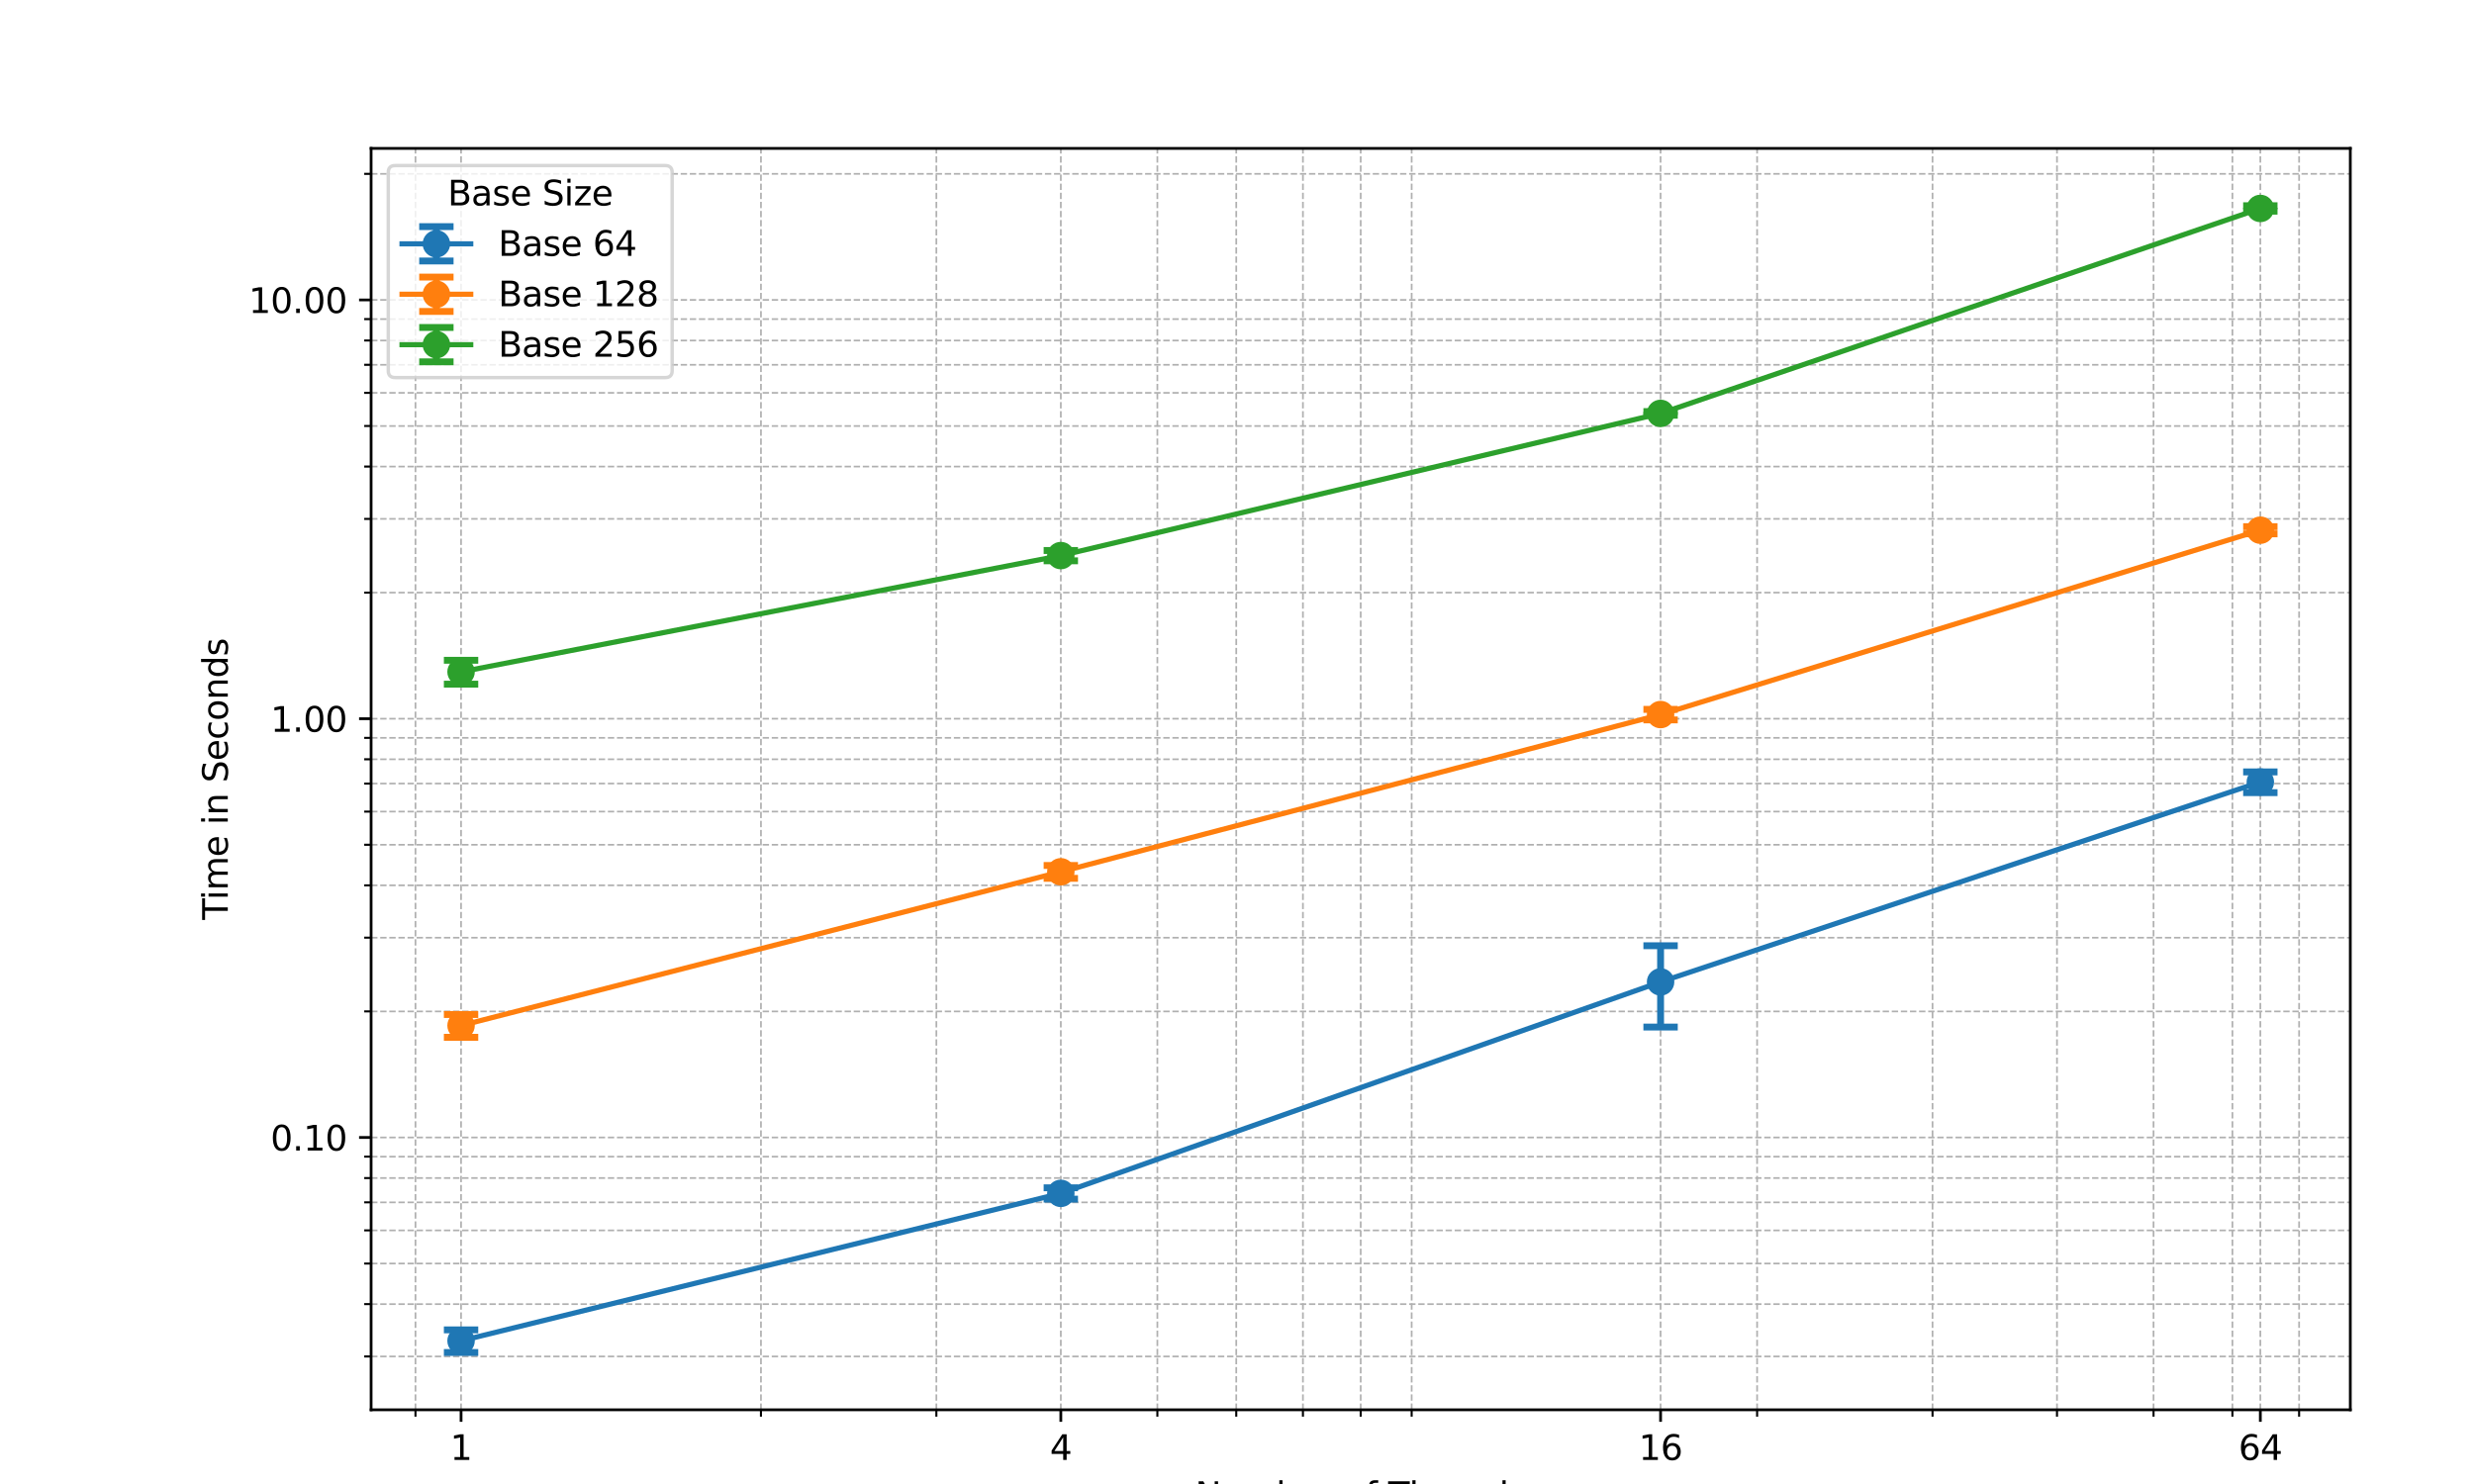 <?xml version="1.0" encoding="utf-8" standalone="no"?>
<!DOCTYPE svg PUBLIC "-//W3C//DTD SVG 1.1//EN"
  "http://www.w3.org/Graphics/SVG/1.1/DTD/svg11.dtd">
<svg xmlns:xlink="http://www.w3.org/1999/xlink" width="720pt" height="432pt" viewBox="0 0 720 432" xmlns="http://www.w3.org/2000/svg" version="1.1">
 <defs>
  <style type="text/css">*{stroke-linejoin: round; stroke-linecap: butt}</style>
 </defs>
 <g id="figure_1">
  <g id="patch_1">
   <path d="M 0 432 
L 720 432 
L 720 0 
L 0 0 
z
" style="fill: #ffffff"/>
  </g>
  <g id="axes_1">
   <g id="patch_2">
    <path d="M 108 410.4 
L 684 410.4 
L 684 43.2 
L 108 43.2 
z
" style="fill: #ffffff"/>
   </g>
   <g id="matplotlib.axis_1">
    <g id="xtick_1">
     <g id="line2d_1">
      <path d="M 134.182 410.4 
L 134.182 43.2 
" clip-path="url(#p53a4b20a40)" style="fill: none; stroke-dasharray: 1.85,0.8; stroke-dashoffset: 0; stroke: #b0b0b0; stroke-width: 0.5"/>
     </g>
     <g id="line2d_2">
      <defs>
       <path id="meee9721f5b" d="M 0 0 
L 0 3.5 
" style="stroke: #000000; stroke-width: 0.8"/>
      </defs>
      <g>
       <use xlink:href="#meee9721f5b" x="134.182" y="410.4" style="stroke: #000000; stroke-width: 0.8"/>
      </g>
     </g>
     <g id="text_1">
      <!-- 1 -->
      <g transform="translate(131.001 424.998) scale(0.1 -0.1)">
       <defs>
        <path id="DejaVuSans-31" d="M 794 531 
L 1825 531 
L 1825 4091 
L 703 3866 
L 703 4441 
L 1819 4666 
L 2450 4666 
L 2450 531 
L 3481 531 
L 3481 0 
L 794 0 
L 794 531 
z
" transform="scale(0.016)"/>
       </defs>
       <use xlink:href="#DejaVuSans-31"/>
      </g>
     </g>
    </g>
    <g id="xtick_2">
     <g id="line2d_3">
      <path d="M 308.727 410.4 
L 308.727 43.2 
" clip-path="url(#p53a4b20a40)" style="fill: none; stroke-dasharray: 1.85,0.8; stroke-dashoffset: 0; stroke: #b0b0b0; stroke-width: 0.5"/>
     </g>
     <g id="line2d_4">
      <g>
       <use xlink:href="#meee9721f5b" x="308.727" y="410.4" style="stroke: #000000; stroke-width: 0.8"/>
      </g>
     </g>
     <g id="text_2">
      <!-- 4 -->
      <g transform="translate(305.546 424.998) scale(0.1 -0.1)">
       <defs>
        <path id="DejaVuSans-34" d="M 2419 4116 
L 825 1625 
L 2419 1625 
L 2419 4116 
z
M 2253 4666 
L 3047 4666 
L 3047 1625 
L 3713 1625 
L 3713 1100 
L 3047 1100 
L 3047 0 
L 2419 0 
L 2419 1100 
L 313 1100 
L 313 1709 
L 2253 4666 
z
" transform="scale(0.016)"/>
       </defs>
       <use xlink:href="#DejaVuSans-34"/>
      </g>
     </g>
    </g>
    <g id="xtick_3">
     <g id="line2d_5">
      <path d="M 483.273 410.4 
L 483.273 43.2 
" clip-path="url(#p53a4b20a40)" style="fill: none; stroke-dasharray: 1.85,0.8; stroke-dashoffset: 0; stroke: #b0b0b0; stroke-width: 0.5"/>
     </g>
     <g id="line2d_6">
      <g>
       <use xlink:href="#meee9721f5b" x="483.273" y="410.4" style="stroke: #000000; stroke-width: 0.8"/>
      </g>
     </g>
     <g id="text_3">
      <!-- 16 -->
      <g transform="translate(476.91 424.998) scale(0.1 -0.1)">
       <defs>
        <path id="DejaVuSans-36" d="M 2113 2584 
Q 1688 2584 1439 2293 
Q 1191 2003 1191 1497 
Q 1191 994 1439 701 
Q 1688 409 2113 409 
Q 2538 409 2786 701 
Q 3034 994 3034 1497 
Q 3034 2003 2786 2293 
Q 2538 2584 2113 2584 
z
M 3366 4563 
L 3366 3988 
Q 3128 4100 2886 4159 
Q 2644 4219 2406 4219 
Q 1781 4219 1451 3797 
Q 1122 3375 1075 2522 
Q 1259 2794 1537 2939 
Q 1816 3084 2150 3084 
Q 2853 3084 3261 2657 
Q 3669 2231 3669 1497 
Q 3669 778 3244 343 
Q 2819 -91 2113 -91 
Q 1303 -91 875 529 
Q 447 1150 447 2328 
Q 447 3434 972 4092 
Q 1497 4750 2381 4750 
Q 2619 4750 2861 4703 
Q 3103 4656 3366 4563 
z
" transform="scale(0.016)"/>
       </defs>
       <use xlink:href="#DejaVuSans-31"/>
       <use xlink:href="#DejaVuSans-36" x="63.623"/>
      </g>
     </g>
    </g>
    <g id="xtick_4">
     <g id="line2d_7">
      <path d="M 657.818 410.4 
L 657.818 43.2 
" clip-path="url(#p53a4b20a40)" style="fill: none; stroke-dasharray: 1.85,0.8; stroke-dashoffset: 0; stroke: #b0b0b0; stroke-width: 0.5"/>
     </g>
     <g id="line2d_8">
      <g>
       <use xlink:href="#meee9721f5b" x="657.818" y="410.4" style="stroke: #000000; stroke-width: 0.8"/>
      </g>
     </g>
     <g id="text_4">
      <!-- 64 -->
      <g transform="translate(651.456 424.998) scale(0.1 -0.1)">
       <use xlink:href="#DejaVuSans-36"/>
       <use xlink:href="#DejaVuSans-34" x="63.623"/>
      </g>
     </g>
    </g>
    <g id="xtick_5">
     <g id="line2d_9">
      <path d="M 120.916 410.4 
L 120.916 43.2 
" clip-path="url(#p53a4b20a40)" style="fill: none; stroke-dasharray: 1.85,0.8; stroke-dashoffset: 0; stroke: #b0b0b0; stroke-width: 0.5"/>
     </g>
     <g id="line2d_10">
      <defs>
       <path id="m254644466c" d="M 0 0 
L 0 2 
" style="stroke: #000000; stroke-width: 0.6"/>
      </defs>
      <g>
       <use xlink:href="#m254644466c" x="120.916" y="410.4" style="stroke: #000000; stroke-width: 0.6"/>
      </g>
     </g>
    </g>
    <g id="xtick_6">
     <g id="line2d_11">
      <path d="M 221.455 410.4 
L 221.455 43.2 
" clip-path="url(#p53a4b20a40)" style="fill: none; stroke-dasharray: 1.85,0.8; stroke-dashoffset: 0; stroke: #b0b0b0; stroke-width: 0.5"/>
     </g>
     <g id="line2d_12">
      <g>
       <use xlink:href="#m254644466c" x="221.455" y="410.4" style="stroke: #000000; stroke-width: 0.6"/>
      </g>
     </g>
    </g>
    <g id="xtick_7">
     <g id="line2d_13">
      <path d="M 272.506 410.4 
L 272.506 43.2 
" clip-path="url(#p53a4b20a40)" style="fill: none; stroke-dasharray: 1.85,0.8; stroke-dashoffset: 0; stroke: #b0b0b0; stroke-width: 0.5"/>
     </g>
     <g id="line2d_14">
      <g>
       <use xlink:href="#m254644466c" x="272.506" y="410.4" style="stroke: #000000; stroke-width: 0.6"/>
      </g>
     </g>
    </g>
    <g id="xtick_8">
     <g id="line2d_15">
      <path d="M 336.823 410.4 
L 336.823 43.2 
" clip-path="url(#p53a4b20a40)" style="fill: none; stroke-dasharray: 1.85,0.8; stroke-dashoffset: 0; stroke: #b0b0b0; stroke-width: 0.5"/>
     </g>
     <g id="line2d_16">
      <g>
       <use xlink:href="#m254644466c" x="336.823" y="410.4" style="stroke: #000000; stroke-width: 0.6"/>
      </g>
     </g>
    </g>
    <g id="xtick_9">
     <g id="line2d_17">
      <path d="M 359.779 410.4 
L 359.779 43.2 
" clip-path="url(#p53a4b20a40)" style="fill: none; stroke-dasharray: 1.85,0.8; stroke-dashoffset: 0; stroke: #b0b0b0; stroke-width: 0.5"/>
     </g>
     <g id="line2d_18">
      <g>
       <use xlink:href="#m254644466c" x="359.779" y="410.4" style="stroke: #000000; stroke-width: 0.6"/>
      </g>
     </g>
    </g>
    <g id="xtick_10">
     <g id="line2d_19">
      <path d="M 379.187 410.4 
L 379.187 43.2 
" clip-path="url(#p53a4b20a40)" style="fill: none; stroke-dasharray: 1.85,0.8; stroke-dashoffset: 0; stroke: #b0b0b0; stroke-width: 0.5"/>
     </g>
     <g id="line2d_20">
      <g>
       <use xlink:href="#m254644466c" x="379.187" y="410.4" style="stroke: #000000; stroke-width: 0.6"/>
      </g>
     </g>
    </g>
    <g id="xtick_11">
     <g id="line2d_21">
      <path d="M 396 410.4 
L 396 43.2 
" clip-path="url(#p53a4b20a40)" style="fill: none; stroke-dasharray: 1.85,0.8; stroke-dashoffset: 0; stroke: #b0b0b0; stroke-width: 0.5"/>
     </g>
     <g id="line2d_22">
      <g>
       <use xlink:href="#m254644466c" x="396" y="410.4" style="stroke: #000000; stroke-width: 0.6"/>
      </g>
     </g>
    </g>
    <g id="xtick_12">
     <g id="line2d_23">
      <path d="M 410.83 410.4 
L 410.83 43.2 
" clip-path="url(#p53a4b20a40)" style="fill: none; stroke-dasharray: 1.85,0.8; stroke-dashoffset: 0; stroke: #b0b0b0; stroke-width: 0.5"/>
     </g>
     <g id="line2d_24">
      <g>
       <use xlink:href="#m254644466c" x="410.83" y="410.4" style="stroke: #000000; stroke-width: 0.6"/>
      </g>
     </g>
    </g>
    <g id="xtick_13">
     <g id="line2d_25">
      <path d="M 511.368 410.4 
L 511.368 43.2 
" clip-path="url(#p53a4b20a40)" style="fill: none; stroke-dasharray: 1.85,0.8; stroke-dashoffset: 0; stroke: #b0b0b0; stroke-width: 0.5"/>
     </g>
     <g id="line2d_26">
      <g>
       <use xlink:href="#m254644466c" x="511.368" y="410.4" style="stroke: #000000; stroke-width: 0.6"/>
      </g>
     </g>
    </g>
    <g id="xtick_14">
     <g id="line2d_27">
      <path d="M 562.42 410.4 
L 562.42 43.2 
" clip-path="url(#p53a4b20a40)" style="fill: none; stroke-dasharray: 1.85,0.8; stroke-dashoffset: 0; stroke: #b0b0b0; stroke-width: 0.5"/>
     </g>
     <g id="line2d_28">
      <g>
       <use xlink:href="#m254644466c" x="562.42" y="410.4" style="stroke: #000000; stroke-width: 0.6"/>
      </g>
     </g>
    </g>
    <g id="xtick_15">
     <g id="line2d_29">
      <path d="M 598.641 410.4 
L 598.641 43.2 
" clip-path="url(#p53a4b20a40)" style="fill: none; stroke-dasharray: 1.85,0.8; stroke-dashoffset: 0; stroke: #b0b0b0; stroke-width: 0.5"/>
     </g>
     <g id="line2d_30">
      <g>
       <use xlink:href="#m254644466c" x="598.641" y="410.4" style="stroke: #000000; stroke-width: 0.6"/>
      </g>
     </g>
    </g>
    <g id="xtick_16">
     <g id="line2d_31">
      <path d="M 626.737 410.4 
L 626.737 43.2 
" clip-path="url(#p53a4b20a40)" style="fill: none; stroke-dasharray: 1.85,0.8; stroke-dashoffset: 0; stroke: #b0b0b0; stroke-width: 0.5"/>
     </g>
     <g id="line2d_32">
      <g>
       <use xlink:href="#m254644466c" x="626.737" y="410.4" style="stroke: #000000; stroke-width: 0.6"/>
      </g>
     </g>
    </g>
    <g id="xtick_17">
     <g id="line2d_33">
      <path d="M 649.692 410.4 
L 649.692 43.2 
" clip-path="url(#p53a4b20a40)" style="fill: none; stroke-dasharray: 1.85,0.8; stroke-dashoffset: 0; stroke: #b0b0b0; stroke-width: 0.5"/>
     </g>
     <g id="line2d_34">
      <g>
       <use xlink:href="#m254644466c" x="649.692" y="410.4" style="stroke: #000000; stroke-width: 0.6"/>
      </g>
     </g>
    </g>
    <g id="xtick_18">
     <g id="line2d_35">
      <path d="M 669.101 410.4 
L 669.101 43.2 
" clip-path="url(#p53a4b20a40)" style="fill: none; stroke-dasharray: 1.85,0.8; stroke-dashoffset: 0; stroke: #b0b0b0; stroke-width: 0.5"/>
     </g>
     <g id="line2d_36">
      <g>
       <use xlink:href="#m254644466c" x="669.101" y="410.4" style="stroke: #000000; stroke-width: 0.6"/>
      </g>
     </g>
    </g>
    <g id="text_5">
     <!-- Number of Threads -->
     <g transform="translate(347.831 438.677) scale(0.1 -0.1)">
      <defs>
       <path id="DejaVuSans-4e" d="M 628 4666 
L 1478 4666 
L 3547 763 
L 3547 4666 
L 4159 4666 
L 4159 0 
L 3309 0 
L 1241 3903 
L 1241 0 
L 628 0 
L 628 4666 
z
" transform="scale(0.016)"/>
       <path id="DejaVuSans-75" d="M 544 1381 
L 544 3500 
L 1119 3500 
L 1119 1403 
Q 1119 906 1312 657 
Q 1506 409 1894 409 
Q 2359 409 2629 706 
Q 2900 1003 2900 1516 
L 2900 3500 
L 3475 3500 
L 3475 0 
L 2900 0 
L 2900 538 
Q 2691 219 2414 64 
Q 2138 -91 1772 -91 
Q 1169 -91 856 284 
Q 544 659 544 1381 
z
M 1991 3584 
L 1991 3584 
z
" transform="scale(0.016)"/>
       <path id="DejaVuSans-6d" d="M 3328 2828 
Q 3544 3216 3844 3400 
Q 4144 3584 4550 3584 
Q 5097 3584 5394 3201 
Q 5691 2819 5691 2113 
L 5691 0 
L 5113 0 
L 5113 2094 
Q 5113 2597 4934 2840 
Q 4756 3084 4391 3084 
Q 3944 3084 3684 2787 
Q 3425 2491 3425 1978 
L 3425 0 
L 2847 0 
L 2847 2094 
Q 2847 2600 2669 2842 
Q 2491 3084 2119 3084 
Q 1678 3084 1418 2786 
Q 1159 2488 1159 1978 
L 1159 0 
L 581 0 
L 581 3500 
L 1159 3500 
L 1159 2956 
Q 1356 3278 1631 3431 
Q 1906 3584 2284 3584 
Q 2666 3584 2933 3390 
Q 3200 3197 3328 2828 
z
" transform="scale(0.016)"/>
       <path id="DejaVuSans-62" d="M 3116 1747 
Q 3116 2381 2855 2742 
Q 2594 3103 2138 3103 
Q 1681 3103 1420 2742 
Q 1159 2381 1159 1747 
Q 1159 1113 1420 752 
Q 1681 391 2138 391 
Q 2594 391 2855 752 
Q 3116 1113 3116 1747 
z
M 1159 2969 
Q 1341 3281 1617 3432 
Q 1894 3584 2278 3584 
Q 2916 3584 3314 3078 
Q 3713 2572 3713 1747 
Q 3713 922 3314 415 
Q 2916 -91 2278 -91 
Q 1894 -91 1617 61 
Q 1341 213 1159 525 
L 1159 0 
L 581 0 
L 581 4863 
L 1159 4863 
L 1159 2969 
z
" transform="scale(0.016)"/>
       <path id="DejaVuSans-65" d="M 3597 1894 
L 3597 1613 
L 953 1613 
Q 991 1019 1311 708 
Q 1631 397 2203 397 
Q 2534 397 2845 478 
Q 3156 559 3463 722 
L 3463 178 
Q 3153 47 2828 -22 
Q 2503 -91 2169 -91 
Q 1331 -91 842 396 
Q 353 884 353 1716 
Q 353 2575 817 3079 
Q 1281 3584 2069 3584 
Q 2775 3584 3186 3129 
Q 3597 2675 3597 1894 
z
M 3022 2063 
Q 3016 2534 2758 2815 
Q 2500 3097 2075 3097 
Q 1594 3097 1305 2825 
Q 1016 2553 972 2059 
L 3022 2063 
z
" transform="scale(0.016)"/>
       <path id="DejaVuSans-72" d="M 2631 2963 
Q 2534 3019 2420 3045 
Q 2306 3072 2169 3072 
Q 1681 3072 1420 2755 
Q 1159 2438 1159 1844 
L 1159 0 
L 581 0 
L 581 3500 
L 1159 3500 
L 1159 2956 
Q 1341 3275 1631 3429 
Q 1922 3584 2338 3584 
Q 2397 3584 2469 3576 
Q 2541 3569 2628 3553 
L 2631 2963 
z
" transform="scale(0.016)"/>
       <path id="DejaVuSans-20" transform="scale(0.016)"/>
       <path id="DejaVuSans-6f" d="M 1959 3097 
Q 1497 3097 1228 2736 
Q 959 2375 959 1747 
Q 959 1119 1226 758 
Q 1494 397 1959 397 
Q 2419 397 2687 759 
Q 2956 1122 2956 1747 
Q 2956 2369 2687 2733 
Q 2419 3097 1959 3097 
z
M 1959 3584 
Q 2709 3584 3137 3096 
Q 3566 2609 3566 1747 
Q 3566 888 3137 398 
Q 2709 -91 1959 -91 
Q 1206 -91 779 398 
Q 353 888 353 1747 
Q 353 2609 779 3096 
Q 1206 3584 1959 3584 
z
" transform="scale(0.016)"/>
       <path id="DejaVuSans-66" d="M 2375 4863 
L 2375 4384 
L 1825 4384 
Q 1516 4384 1395 4259 
Q 1275 4134 1275 3809 
L 1275 3500 
L 2222 3500 
L 2222 3053 
L 1275 3053 
L 1275 0 
L 697 0 
L 697 3053 
L 147 3053 
L 147 3500 
L 697 3500 
L 697 3744 
Q 697 4328 969 4595 
Q 1241 4863 1831 4863 
L 2375 4863 
z
" transform="scale(0.016)"/>
       <path id="DejaVuSans-54" d="M -19 4666 
L 3928 4666 
L 3928 4134 
L 2272 4134 
L 2272 0 
L 1638 0 
L 1638 4134 
L -19 4134 
L -19 4666 
z
" transform="scale(0.016)"/>
       <path id="DejaVuSans-68" d="M 3513 2113 
L 3513 0 
L 2938 0 
L 2938 2094 
Q 2938 2591 2744 2837 
Q 2550 3084 2163 3084 
Q 1697 3084 1428 2787 
Q 1159 2491 1159 1978 
L 1159 0 
L 581 0 
L 581 4863 
L 1159 4863 
L 1159 2956 
Q 1366 3272 1645 3428 
Q 1925 3584 2291 3584 
Q 2894 3584 3203 3211 
Q 3513 2838 3513 2113 
z
" transform="scale(0.016)"/>
       <path id="DejaVuSans-61" d="M 2194 1759 
Q 1497 1759 1228 1600 
Q 959 1441 959 1056 
Q 959 750 1161 570 
Q 1363 391 1709 391 
Q 2188 391 2477 730 
Q 2766 1069 2766 1631 
L 2766 1759 
L 2194 1759 
z
M 3341 1997 
L 3341 0 
L 2766 0 
L 2766 531 
Q 2569 213 2275 61 
Q 1981 -91 1556 -91 
Q 1019 -91 701 211 
Q 384 513 384 1019 
Q 384 1609 779 1909 
Q 1175 2209 1959 2209 
L 2766 2209 
L 2766 2266 
Q 2766 2663 2505 2880 
Q 2244 3097 1772 3097 
Q 1472 3097 1187 3025 
Q 903 2953 641 2809 
L 641 3341 
Q 956 3463 1253 3523 
Q 1550 3584 1831 3584 
Q 2591 3584 2966 3190 
Q 3341 2797 3341 1997 
z
" transform="scale(0.016)"/>
       <path id="DejaVuSans-64" d="M 2906 2969 
L 2906 4863 
L 3481 4863 
L 3481 0 
L 2906 0 
L 2906 525 
Q 2725 213 2448 61 
Q 2172 -91 1784 -91 
Q 1150 -91 751 415 
Q 353 922 353 1747 
Q 353 2572 751 3078 
Q 1150 3584 1784 3584 
Q 2172 3584 2448 3432 
Q 2725 3281 2906 2969 
z
M 947 1747 
Q 947 1113 1208 752 
Q 1469 391 1925 391 
Q 2381 391 2643 752 
Q 2906 1113 2906 1747 
Q 2906 2381 2643 2742 
Q 2381 3103 1925 3103 
Q 1469 3103 1208 2742 
Q 947 2381 947 1747 
z
" transform="scale(0.016)"/>
       <path id="DejaVuSans-73" d="M 2834 3397 
L 2834 2853 
Q 2591 2978 2328 3040 
Q 2066 3103 1784 3103 
Q 1356 3103 1142 2972 
Q 928 2841 928 2578 
Q 928 2378 1081 2264 
Q 1234 2150 1697 2047 
L 1894 2003 
Q 2506 1872 2764 1633 
Q 3022 1394 3022 966 
Q 3022 478 2636 193 
Q 2250 -91 1575 -91 
Q 1294 -91 989 -36 
Q 684 19 347 128 
L 347 722 
Q 666 556 975 473 
Q 1284 391 1588 391 
Q 1994 391 2212 530 
Q 2431 669 2431 922 
Q 2431 1156 2273 1281 
Q 2116 1406 1581 1522 
L 1381 1569 
Q 847 1681 609 1914 
Q 372 2147 372 2553 
Q 372 3047 722 3315 
Q 1072 3584 1716 3584 
Q 2034 3584 2315 3537 
Q 2597 3491 2834 3397 
z
" transform="scale(0.016)"/>
      </defs>
      <use xlink:href="#DejaVuSans-4e"/>
      <use xlink:href="#DejaVuSans-75" x="74.805"/>
      <use xlink:href="#DejaVuSans-6d" x="138.184"/>
      <use xlink:href="#DejaVuSans-62" x="235.596"/>
      <use xlink:href="#DejaVuSans-65" x="299.072"/>
      <use xlink:href="#DejaVuSans-72" x="360.596"/>
      <use xlink:href="#DejaVuSans-20" x="401.709"/>
      <use xlink:href="#DejaVuSans-6f" x="433.496"/>
      <use xlink:href="#DejaVuSans-66" x="494.678"/>
      <use xlink:href="#DejaVuSans-20" x="529.883"/>
      <use xlink:href="#DejaVuSans-54" x="561.67"/>
      <use xlink:href="#DejaVuSans-68" x="622.754"/>
      <use xlink:href="#DejaVuSans-72" x="686.133"/>
      <use xlink:href="#DejaVuSans-65" x="724.996"/>
      <use xlink:href="#DejaVuSans-61" x="786.52"/>
      <use xlink:href="#DejaVuSans-64" x="847.799"/>
      <use xlink:href="#DejaVuSans-73" x="911.275"/>
     </g>
    </g>
   </g>
   <g id="matplotlib.axis_2">
    <g id="ytick_1">
     <g id="line2d_37">
      <path d="M 108 331.125 
L 684 331.125 
" clip-path="url(#p53a4b20a40)" style="fill: none; stroke-dasharray: 1.85,0.8; stroke-dashoffset: 0; stroke: #b0b0b0; stroke-width: 0.5"/>
     </g>
     <g id="line2d_38">
      <defs>
       <path id="m9dc70154d7" d="M 0 0 
L -3.5 0 
" style="stroke: #000000; stroke-width: 0.8"/>
      </defs>
      <g>
       <use xlink:href="#m9dc70154d7" x="108" y="331.125" style="stroke: #000000; stroke-width: 0.8"/>
      </g>
     </g>
     <g id="text_6">
      <!-- 0.10 -->
      <g transform="translate(78.734 334.924) scale(0.1 -0.1)">
       <defs>
        <path id="DejaVuSans-30" d="M 2034 4250 
Q 1547 4250 1301 3770 
Q 1056 3291 1056 2328 
Q 1056 1369 1301 889 
Q 1547 409 2034 409 
Q 2525 409 2770 889 
Q 3016 1369 3016 2328 
Q 3016 3291 2770 3770 
Q 2525 4250 2034 4250 
z
M 2034 4750 
Q 2819 4750 3233 4129 
Q 3647 3509 3647 2328 
Q 3647 1150 3233 529 
Q 2819 -91 2034 -91 
Q 1250 -91 836 529 
Q 422 1150 422 2328 
Q 422 3509 836 4129 
Q 1250 4750 2034 4750 
z
" transform="scale(0.016)"/>
        <path id="DejaVuSans-2e" d="M 684 794 
L 1344 794 
L 1344 0 
L 684 0 
L 684 794 
z
" transform="scale(0.016)"/>
       </defs>
       <use xlink:href="#DejaVuSans-30"/>
       <use xlink:href="#DejaVuSans-2e" x="63.623"/>
       <use xlink:href="#DejaVuSans-31" x="95.41"/>
       <use xlink:href="#DejaVuSans-30" x="159.033"/>
      </g>
     </g>
    </g>
    <g id="ytick_2">
     <g id="line2d_39">
      <path d="M 108 209.217 
L 684 209.217 
" clip-path="url(#p53a4b20a40)" style="fill: none; stroke-dasharray: 1.85,0.8; stroke-dashoffset: 0; stroke: #b0b0b0; stroke-width: 0.5"/>
     </g>
     <g id="line2d_40">
      <g>
       <use xlink:href="#m9dc70154d7" x="108" y="209.217" style="stroke: #000000; stroke-width: 0.8"/>
      </g>
     </g>
     <g id="text_7">
      <!-- 1.00 -->
      <g transform="translate(78.734 213.017) scale(0.1 -0.1)">
       <use xlink:href="#DejaVuSans-31"/>
       <use xlink:href="#DejaVuSans-2e" x="63.623"/>
       <use xlink:href="#DejaVuSans-30" x="95.41"/>
       <use xlink:href="#DejaVuSans-30" x="159.033"/>
      </g>
     </g>
    </g>
    <g id="ytick_3">
     <g id="line2d_41">
      <path d="M 108 87.31 
L 684 87.31 
" clip-path="url(#p53a4b20a40)" style="fill: none; stroke-dasharray: 1.85,0.8; stroke-dashoffset: 0; stroke: #b0b0b0; stroke-width: 0.5"/>
     </g>
     <g id="line2d_42">
      <g>
       <use xlink:href="#m9dc70154d7" x="108" y="87.31" style="stroke: #000000; stroke-width: 0.8"/>
      </g>
     </g>
     <g id="text_8">
      <!-- 10.00 -->
      <g transform="translate(72.372 91.109) scale(0.1 -0.1)">
       <use xlink:href="#DejaVuSans-31"/>
       <use xlink:href="#DejaVuSans-30" x="63.623"/>
       <use xlink:href="#DejaVuSans-2e" x="127.246"/>
       <use xlink:href="#DejaVuSans-30" x="159.033"/>
       <use xlink:href="#DejaVuSans-30" x="222.656"/>
      </g>
     </g>
    </g>
    <g id="ytick_4">
     <g id="line2d_43">
      <path d="M 108 394.867 
L 684 394.867 
" clip-path="url(#p53a4b20a40)" style="fill: none; stroke-dasharray: 1.85,0.8; stroke-dashoffset: 0; stroke: #b0b0b0; stroke-width: 0.5"/>
     </g>
     <g id="line2d_44">
      <defs>
       <path id="m528ea159a6" d="M 0 0 
L -2 0 
" style="stroke: #000000; stroke-width: 0.6"/>
      </defs>
      <g>
       <use xlink:href="#m528ea159a6" x="108" y="394.867" style="stroke: #000000; stroke-width: 0.6"/>
      </g>
     </g>
    </g>
    <g id="ytick_5">
     <g id="line2d_45">
      <path d="M 108 379.637 
L 684 379.637 
" clip-path="url(#p53a4b20a40)" style="fill: none; stroke-dasharray: 1.85,0.8; stroke-dashoffset: 0; stroke: #b0b0b0; stroke-width: 0.5"/>
     </g>
     <g id="line2d_46">
      <g>
       <use xlink:href="#m528ea159a6" x="108" y="379.637" style="stroke: #000000; stroke-width: 0.6"/>
      </g>
     </g>
    </g>
    <g id="ytick_6">
     <g id="line2d_47">
      <path d="M 108 367.822 
L 684 367.822 
" clip-path="url(#p53a4b20a40)" style="fill: none; stroke-dasharray: 1.85,0.8; stroke-dashoffset: 0; stroke: #b0b0b0; stroke-width: 0.5"/>
     </g>
     <g id="line2d_48">
      <g>
       <use xlink:href="#m528ea159a6" x="108" y="367.822" style="stroke: #000000; stroke-width: 0.6"/>
      </g>
     </g>
    </g>
    <g id="ytick_7">
     <g id="line2d_49">
      <path d="M 108 358.17 
L 684 358.17 
" clip-path="url(#p53a4b20a40)" style="fill: none; stroke-dasharray: 1.85,0.8; stroke-dashoffset: 0; stroke: #b0b0b0; stroke-width: 0.5"/>
     </g>
     <g id="line2d_50">
      <g>
       <use xlink:href="#m528ea159a6" x="108" y="358.17" style="stroke: #000000; stroke-width: 0.6"/>
      </g>
     </g>
    </g>
    <g id="ytick_8">
     <g id="line2d_51">
      <path d="M 108 350.008 
L 684 350.008 
" clip-path="url(#p53a4b20a40)" style="fill: none; stroke-dasharray: 1.85,0.8; stroke-dashoffset: 0; stroke: #b0b0b0; stroke-width: 0.5"/>
     </g>
     <g id="line2d_52">
      <g>
       <use xlink:href="#m528ea159a6" x="108" y="350.008" style="stroke: #000000; stroke-width: 0.6"/>
      </g>
     </g>
    </g>
    <g id="ytick_9">
     <g id="line2d_53">
      <path d="M 108 342.939 
L 684 342.939 
" clip-path="url(#p53a4b20a40)" style="fill: none; stroke-dasharray: 1.85,0.8; stroke-dashoffset: 0; stroke: #b0b0b0; stroke-width: 0.5"/>
     </g>
     <g id="line2d_54">
      <g>
       <use xlink:href="#m528ea159a6" x="108" y="342.939" style="stroke: #000000; stroke-width: 0.6"/>
      </g>
     </g>
    </g>
    <g id="ytick_10">
     <g id="line2d_55">
      <path d="M 108 336.703 
L 684 336.703 
" clip-path="url(#p53a4b20a40)" style="fill: none; stroke-dasharray: 1.85,0.8; stroke-dashoffset: 0; stroke: #b0b0b0; stroke-width: 0.5"/>
     </g>
     <g id="line2d_56">
      <g>
       <use xlink:href="#m528ea159a6" x="108" y="336.703" style="stroke: #000000; stroke-width: 0.6"/>
      </g>
     </g>
    </g>
    <g id="ytick_11">
     <g id="line2d_57">
      <path d="M 108 294.427 
L 684 294.427 
" clip-path="url(#p53a4b20a40)" style="fill: none; stroke-dasharray: 1.85,0.8; stroke-dashoffset: 0; stroke: #b0b0b0; stroke-width: 0.5"/>
     </g>
     <g id="line2d_58">
      <g>
       <use xlink:href="#m528ea159a6" x="108" y="294.427" style="stroke: #000000; stroke-width: 0.6"/>
      </g>
     </g>
    </g>
    <g id="ytick_12">
     <g id="line2d_59">
      <path d="M 108 272.96 
L 684 272.96 
" clip-path="url(#p53a4b20a40)" style="fill: none; stroke-dasharray: 1.85,0.8; stroke-dashoffset: 0; stroke: #b0b0b0; stroke-width: 0.5"/>
     </g>
     <g id="line2d_60">
      <g>
       <use xlink:href="#m528ea159a6" x="108" y="272.96" style="stroke: #000000; stroke-width: 0.6"/>
      </g>
     </g>
    </g>
    <g id="ytick_13">
     <g id="line2d_61">
      <path d="M 108 257.729 
L 684 257.729 
" clip-path="url(#p53a4b20a40)" style="fill: none; stroke-dasharray: 1.85,0.8; stroke-dashoffset: 0; stroke: #b0b0b0; stroke-width: 0.5"/>
     </g>
     <g id="line2d_62">
      <g>
       <use xlink:href="#m528ea159a6" x="108" y="257.729" style="stroke: #000000; stroke-width: 0.6"/>
      </g>
     </g>
    </g>
    <g id="ytick_14">
     <g id="line2d_63">
      <path d="M 108 245.915 
L 684 245.915 
" clip-path="url(#p53a4b20a40)" style="fill: none; stroke-dasharray: 1.85,0.8; stroke-dashoffset: 0; stroke: #b0b0b0; stroke-width: 0.5"/>
     </g>
     <g id="line2d_64">
      <g>
       <use xlink:href="#m528ea159a6" x="108" y="245.915" style="stroke: #000000; stroke-width: 0.6"/>
      </g>
     </g>
    </g>
    <g id="ytick_15">
     <g id="line2d_65">
      <path d="M 108 236.262 
L 684 236.262 
" clip-path="url(#p53a4b20a40)" style="fill: none; stroke-dasharray: 1.85,0.8; stroke-dashoffset: 0; stroke: #b0b0b0; stroke-width: 0.5"/>
     </g>
     <g id="line2d_66">
      <g>
       <use xlink:href="#m528ea159a6" x="108" y="236.262" style="stroke: #000000; stroke-width: 0.6"/>
      </g>
     </g>
    </g>
    <g id="ytick_16">
     <g id="line2d_67">
      <path d="M 108 228.101 
L 684 228.101 
" clip-path="url(#p53a4b20a40)" style="fill: none; stroke-dasharray: 1.85,0.8; stroke-dashoffset: 0; stroke: #b0b0b0; stroke-width: 0.5"/>
     </g>
     <g id="line2d_68">
      <g>
       <use xlink:href="#m528ea159a6" x="108" y="228.101" style="stroke: #000000; stroke-width: 0.6"/>
      </g>
     </g>
    </g>
    <g id="ytick_17">
     <g id="line2d_69">
      <path d="M 108 221.031 
L 684 221.031 
" clip-path="url(#p53a4b20a40)" style="fill: none; stroke-dasharray: 1.85,0.8; stroke-dashoffset: 0; stroke: #b0b0b0; stroke-width: 0.5"/>
     </g>
     <g id="line2d_70">
      <g>
       <use xlink:href="#m528ea159a6" x="108" y="221.031" style="stroke: #000000; stroke-width: 0.6"/>
      </g>
     </g>
    </g>
    <g id="ytick_18">
     <g id="line2d_71">
      <path d="M 108 214.796 
L 684 214.796 
" clip-path="url(#p53a4b20a40)" style="fill: none; stroke-dasharray: 1.85,0.8; stroke-dashoffset: 0; stroke: #b0b0b0; stroke-width: 0.5"/>
     </g>
     <g id="line2d_72">
      <g>
       <use xlink:href="#m528ea159a6" x="108" y="214.796" style="stroke: #000000; stroke-width: 0.6"/>
      </g>
     </g>
    </g>
    <g id="ytick_19">
     <g id="line2d_73">
      <path d="M 108 172.52 
L 684 172.52 
" clip-path="url(#p53a4b20a40)" style="fill: none; stroke-dasharray: 1.85,0.8; stroke-dashoffset: 0; stroke: #b0b0b0; stroke-width: 0.5"/>
     </g>
     <g id="line2d_74">
      <g>
       <use xlink:href="#m528ea159a6" x="108" y="172.52" style="stroke: #000000; stroke-width: 0.6"/>
      </g>
     </g>
    </g>
    <g id="ytick_20">
     <g id="line2d_75">
      <path d="M 108 151.053 
L 684 151.053 
" clip-path="url(#p53a4b20a40)" style="fill: none; stroke-dasharray: 1.85,0.8; stroke-dashoffset: 0; stroke: #b0b0b0; stroke-width: 0.5"/>
     </g>
     <g id="line2d_76">
      <g>
       <use xlink:href="#m528ea159a6" x="108" y="151.053" style="stroke: #000000; stroke-width: 0.6"/>
      </g>
     </g>
    </g>
    <g id="ytick_21">
     <g id="line2d_77">
      <path d="M 108 135.822 
L 684 135.822 
" clip-path="url(#p53a4b20a40)" style="fill: none; stroke-dasharray: 1.85,0.8; stroke-dashoffset: 0; stroke: #b0b0b0; stroke-width: 0.5"/>
     </g>
     <g id="line2d_78">
      <g>
       <use xlink:href="#m528ea159a6" x="108" y="135.822" style="stroke: #000000; stroke-width: 0.6"/>
      </g>
     </g>
    </g>
    <g id="ytick_22">
     <g id="line2d_79">
      <path d="M 108 124.008 
L 684 124.008 
" clip-path="url(#p53a4b20a40)" style="fill: none; stroke-dasharray: 1.85,0.8; stroke-dashoffset: 0; stroke: #b0b0b0; stroke-width: 0.5"/>
     </g>
     <g id="line2d_80">
      <g>
       <use xlink:href="#m528ea159a6" x="108" y="124.008" style="stroke: #000000; stroke-width: 0.6"/>
      </g>
     </g>
    </g>
    <g id="ytick_23">
     <g id="line2d_81">
      <path d="M 108 114.355 
L 684 114.355 
" clip-path="url(#p53a4b20a40)" style="fill: none; stroke-dasharray: 1.85,0.8; stroke-dashoffset: 0; stroke: #b0b0b0; stroke-width: 0.5"/>
     </g>
     <g id="line2d_82">
      <g>
       <use xlink:href="#m528ea159a6" x="108" y="114.355" style="stroke: #000000; stroke-width: 0.6"/>
      </g>
     </g>
    </g>
    <g id="ytick_24">
     <g id="line2d_83">
      <path d="M 108 106.194 
L 684 106.194 
" clip-path="url(#p53a4b20a40)" style="fill: none; stroke-dasharray: 1.85,0.8; stroke-dashoffset: 0; stroke: #b0b0b0; stroke-width: 0.5"/>
     </g>
     <g id="line2d_84">
      <g>
       <use xlink:href="#m528ea159a6" x="108" y="106.194" style="stroke: #000000; stroke-width: 0.6"/>
      </g>
     </g>
    </g>
    <g id="ytick_25">
     <g id="line2d_85">
      <path d="M 108 99.124 
L 684 99.124 
" clip-path="url(#p53a4b20a40)" style="fill: none; stroke-dasharray: 1.85,0.8; stroke-dashoffset: 0; stroke: #b0b0b0; stroke-width: 0.5"/>
     </g>
     <g id="line2d_86">
      <g>
       <use xlink:href="#m528ea159a6" x="108" y="99.124" style="stroke: #000000; stroke-width: 0.6"/>
      </g>
     </g>
    </g>
    <g id="ytick_26">
     <g id="line2d_87">
      <path d="M 108 92.888 
L 684 92.888 
" clip-path="url(#p53a4b20a40)" style="fill: none; stroke-dasharray: 1.85,0.8; stroke-dashoffset: 0; stroke: #b0b0b0; stroke-width: 0.5"/>
     </g>
     <g id="line2d_88">
      <g>
       <use xlink:href="#m528ea159a6" x="108" y="92.888" style="stroke: #000000; stroke-width: 0.6"/>
      </g>
     </g>
    </g>
    <g id="ytick_27">
     <g id="line2d_89">
      <path d="M 108 50.612 
L 684 50.612 
" clip-path="url(#p53a4b20a40)" style="fill: none; stroke-dasharray: 1.85,0.8; stroke-dashoffset: 0; stroke: #b0b0b0; stroke-width: 0.5"/>
     </g>
     <g id="line2d_90">
      <g>
       <use xlink:href="#m528ea159a6" x="108" y="50.612" style="stroke: #000000; stroke-width: 0.6"/>
      </g>
     </g>
    </g>
    <g id="text_9">
     <!-- Time in Seconds -->
     <g transform="translate(66.292 267.777) rotate(-90) scale(0.1 -0.1)">
      <defs>
       <path id="DejaVuSans-69" d="M 603 3500 
L 1178 3500 
L 1178 0 
L 603 0 
L 603 3500 
z
M 603 4863 
L 1178 4863 
L 1178 4134 
L 603 4134 
L 603 4863 
z
" transform="scale(0.016)"/>
       <path id="DejaVuSans-6e" d="M 3513 2113 
L 3513 0 
L 2938 0 
L 2938 2094 
Q 2938 2591 2744 2837 
Q 2550 3084 2163 3084 
Q 1697 3084 1428 2787 
Q 1159 2491 1159 1978 
L 1159 0 
L 581 0 
L 581 3500 
L 1159 3500 
L 1159 2956 
Q 1366 3272 1645 3428 
Q 1925 3584 2291 3584 
Q 2894 3584 3203 3211 
Q 3513 2838 3513 2113 
z
" transform="scale(0.016)"/>
       <path id="DejaVuSans-53" d="M 3425 4513 
L 3425 3897 
Q 3066 4069 2747 4153 
Q 2428 4238 2131 4238 
Q 1616 4238 1336 4038 
Q 1056 3838 1056 3469 
Q 1056 3159 1242 3001 
Q 1428 2844 1947 2747 
L 2328 2669 
Q 3034 2534 3370 2195 
Q 3706 1856 3706 1288 
Q 3706 609 3251 259 
Q 2797 -91 1919 -91 
Q 1588 -91 1214 -16 
Q 841 59 441 206 
L 441 856 
Q 825 641 1194 531 
Q 1563 422 1919 422 
Q 2459 422 2753 634 
Q 3047 847 3047 1241 
Q 3047 1584 2836 1778 
Q 2625 1972 2144 2069 
L 1759 2144 
Q 1053 2284 737 2584 
Q 422 2884 422 3419 
Q 422 4038 858 4394 
Q 1294 4750 2059 4750 
Q 2388 4750 2728 4690 
Q 3069 4631 3425 4513 
z
" transform="scale(0.016)"/>
       <path id="DejaVuSans-63" d="M 3122 3366 
L 3122 2828 
Q 2878 2963 2633 3030 
Q 2388 3097 2138 3097 
Q 1578 3097 1268 2742 
Q 959 2388 959 1747 
Q 959 1106 1268 751 
Q 1578 397 2138 397 
Q 2388 397 2633 464 
Q 2878 531 3122 666 
L 3122 134 
Q 2881 22 2623 -34 
Q 2366 -91 2075 -91 
Q 1284 -91 818 406 
Q 353 903 353 1747 
Q 353 2603 823 3093 
Q 1294 3584 2113 3584 
Q 2378 3584 2631 3529 
Q 2884 3475 3122 3366 
z
" transform="scale(0.016)"/>
      </defs>
      <use xlink:href="#DejaVuSans-54"/>
      <use xlink:href="#DejaVuSans-69" x="57.959"/>
      <use xlink:href="#DejaVuSans-6d" x="85.742"/>
      <use xlink:href="#DejaVuSans-65" x="183.154"/>
      <use xlink:href="#DejaVuSans-20" x="244.678"/>
      <use xlink:href="#DejaVuSans-69" x="276.465"/>
      <use xlink:href="#DejaVuSans-6e" x="304.248"/>
      <use xlink:href="#DejaVuSans-20" x="367.627"/>
      <use xlink:href="#DejaVuSans-53" x="399.414"/>
      <use xlink:href="#DejaVuSans-65" x="462.891"/>
      <use xlink:href="#DejaVuSans-63" x="524.414"/>
      <use xlink:href="#DejaVuSans-6f" x="579.395"/>
      <use xlink:href="#DejaVuSans-6e" x="640.576"/>
      <use xlink:href="#DejaVuSans-64" x="703.955"/>
      <use xlink:href="#DejaVuSans-73" x="767.432"/>
     </g>
    </g>
   </g>
   <g id="LineCollection_1">
    <path d="M 134.182 393.709 
L 134.182 387.129 
" clip-path="url(#p53a4b20a40)" style="fill: none; stroke: #1f77b4; stroke-width: 2"/>
    <path d="M 308.727 349.074 
L 308.727 345.77 
" clip-path="url(#p53a4b20a40)" style="fill: none; stroke: #1f77b4; stroke-width: 2"/>
    <path d="M 483.273 298.989 
L 483.273 275.314 
" clip-path="url(#p53a4b20a40)" style="fill: none; stroke: #1f77b4; stroke-width: 2"/>
    <path d="M 657.818 230.749 
L 657.818 224.706 
" clip-path="url(#p53a4b20a40)" style="fill: none; stroke: #1f77b4; stroke-width: 2"/>
   </g>
   <g id="line2d_91">
    <defs>
     <path id="m809611fe0a" d="M 5 0 
L -5 -0 
" style="stroke: #1f77b4; stroke-width: 2"/>
    </defs>
    <g clip-path="url(#p53a4b20a40)">
     <use xlink:href="#m809611fe0a" x="134.182" y="393.709" style="fill: #1f77b4; stroke: #1f77b4; stroke-width: 2"/>
     <use xlink:href="#m809611fe0a" x="308.727" y="349.074" style="fill: #1f77b4; stroke: #1f77b4; stroke-width: 2"/>
     <use xlink:href="#m809611fe0a" x="483.273" y="298.989" style="fill: #1f77b4; stroke: #1f77b4; stroke-width: 2"/>
     <use xlink:href="#m809611fe0a" x="657.818" y="230.749" style="fill: #1f77b4; stroke: #1f77b4; stroke-width: 2"/>
    </g>
   </g>
   <g id="line2d_92">
    <g clip-path="url(#p53a4b20a40)">
     <use xlink:href="#m809611fe0a" x="134.182" y="387.129" style="fill: #1f77b4; stroke: #1f77b4; stroke-width: 2"/>
     <use xlink:href="#m809611fe0a" x="308.727" y="345.77" style="fill: #1f77b4; stroke: #1f77b4; stroke-width: 2"/>
     <use xlink:href="#m809611fe0a" x="483.273" y="275.314" style="fill: #1f77b4; stroke: #1f77b4; stroke-width: 2"/>
     <use xlink:href="#m809611fe0a" x="657.818" y="224.706" style="fill: #1f77b4; stroke: #1f77b4; stroke-width: 2"/>
    </g>
   </g>
   <g id="LineCollection_2">
    <path d="M 134.182 301.969 
L 134.182 295.325 
" clip-path="url(#p53a4b20a40)" style="fill: none; stroke: #ff7f0e; stroke-width: 2"/>
    <path d="M 308.727 255.688 
L 308.727 251.936 
" clip-path="url(#p53a4b20a40)" style="fill: none; stroke: #ff7f0e; stroke-width: 2"/>
    <path d="M 483.273 209.57 
L 483.273 206.505 
" clip-path="url(#p53a4b20a40)" style="fill: none; stroke: #ff7f0e; stroke-width: 2"/>
    <path d="M 657.818 155.398 
L 657.818 153.305 
" clip-path="url(#p53a4b20a40)" style="fill: none; stroke: #ff7f0e; stroke-width: 2"/>
   </g>
   <g id="line2d_93">
    <defs>
     <path id="m68b257b4fa" d="M 5 0 
L -5 -0 
" style="stroke: #ff7f0e; stroke-width: 2"/>
    </defs>
    <g clip-path="url(#p53a4b20a40)">
     <use xlink:href="#m68b257b4fa" x="134.182" y="301.969" style="fill: #ff7f0e; stroke: #ff7f0e; stroke-width: 2"/>
     <use xlink:href="#m68b257b4fa" x="308.727" y="255.688" style="fill: #ff7f0e; stroke: #ff7f0e; stroke-width: 2"/>
     <use xlink:href="#m68b257b4fa" x="483.273" y="209.57" style="fill: #ff7f0e; stroke: #ff7f0e; stroke-width: 2"/>
     <use xlink:href="#m68b257b4fa" x="657.818" y="155.398" style="fill: #ff7f0e; stroke: #ff7f0e; stroke-width: 2"/>
    </g>
   </g>
   <g id="line2d_94">
    <g clip-path="url(#p53a4b20a40)">
     <use xlink:href="#m68b257b4fa" x="134.182" y="295.325" style="fill: #ff7f0e; stroke: #ff7f0e; stroke-width: 2"/>
     <use xlink:href="#m68b257b4fa" x="308.727" y="251.936" style="fill: #ff7f0e; stroke: #ff7f0e; stroke-width: 2"/>
     <use xlink:href="#m68b257b4fa" x="483.273" y="206.505" style="fill: #ff7f0e; stroke: #ff7f0e; stroke-width: 2"/>
     <use xlink:href="#m68b257b4fa" x="657.818" y="153.305" style="fill: #ff7f0e; stroke: #ff7f0e; stroke-width: 2"/>
    </g>
   </g>
   <g id="LineCollection_3">
    <path d="M 134.182 199.168 
L 134.182 192.212 
" clip-path="url(#p53a4b20a40)" style="fill: none; stroke: #2ca02c; stroke-width: 2"/>
    <path d="M 308.727 163.259 
L 308.727 160.253 
" clip-path="url(#p53a4b20a40)" style="fill: none; stroke: #2ca02c; stroke-width: 2"/>
    <path d="M 483.273 120.877 
L 483.273 119.81 
" clip-path="url(#p53a4b20a40)" style="fill: none; stroke: #2ca02c; stroke-width: 2"/>
    <path d="M 657.818 61.482 
L 657.818 59.891 
" clip-path="url(#p53a4b20a40)" style="fill: none; stroke: #2ca02c; stroke-width: 2"/>
   </g>
   <g id="line2d_95">
    <defs>
     <path id="mfcf030514a" d="M 5 0 
L -5 -0 
" style="stroke: #2ca02c; stroke-width: 2"/>
    </defs>
    <g clip-path="url(#p53a4b20a40)">
     <use xlink:href="#mfcf030514a" x="134.182" y="199.168" style="fill: #2ca02c; stroke: #2ca02c; stroke-width: 2"/>
     <use xlink:href="#mfcf030514a" x="308.727" y="163.259" style="fill: #2ca02c; stroke: #2ca02c; stroke-width: 2"/>
     <use xlink:href="#mfcf030514a" x="483.273" y="120.877" style="fill: #2ca02c; stroke: #2ca02c; stroke-width: 2"/>
     <use xlink:href="#mfcf030514a" x="657.818" y="61.482" style="fill: #2ca02c; stroke: #2ca02c; stroke-width: 2"/>
    </g>
   </g>
   <g id="line2d_96">
    <g clip-path="url(#p53a4b20a40)">
     <use xlink:href="#mfcf030514a" x="134.182" y="192.212" style="fill: #2ca02c; stroke: #2ca02c; stroke-width: 2"/>
     <use xlink:href="#mfcf030514a" x="308.727" y="160.253" style="fill: #2ca02c; stroke: #2ca02c; stroke-width: 2"/>
     <use xlink:href="#mfcf030514a" x="483.273" y="119.81" style="fill: #2ca02c; stroke: #2ca02c; stroke-width: 2"/>
     <use xlink:href="#mfcf030514a" x="657.818" y="59.891" style="fill: #2ca02c; stroke: #2ca02c; stroke-width: 2"/>
    </g>
   </g>
   <g id="line2d_97">
    <path d="M 134.182 390.317 
L 308.727 347.396 
L 483.273 285.839 
L 657.818 227.642 
" clip-path="url(#p53a4b20a40)" style="fill: none; stroke: #1f77b4; stroke-width: 1.5; stroke-linecap: square"/>
    <defs>
     <path id="mbc7924bbff" d="M 0 3 
C 0.796 3 1.559 2.684 2.121 2.121 
C 2.684 1.559 3 0.796 3 0 
C 3 -0.796 2.684 -1.559 2.121 -2.121 
C 1.559 -2.684 0.796 -3 0 -3 
C -0.796 -3 -1.559 -2.684 -2.121 -2.121 
C -2.684 -1.559 -3 -0.796 -3 0 
C -3 0.796 -2.684 1.559 -2.121 2.121 
C -1.559 2.684 -0.796 3 0 3 
z
" style="stroke: #1f77b4; stroke-width: 2"/>
    </defs>
    <g clip-path="url(#p53a4b20a40)">
     <use xlink:href="#mbc7924bbff" x="134.182" y="390.317" style="fill: #1f77b4; stroke: #1f77b4; stroke-width: 2"/>
     <use xlink:href="#mbc7924bbff" x="308.727" y="347.396" style="fill: #1f77b4; stroke: #1f77b4; stroke-width: 2"/>
     <use xlink:href="#mbc7924bbff" x="483.273" y="285.839" style="fill: #1f77b4; stroke: #1f77b4; stroke-width: 2"/>
     <use xlink:href="#mbc7924bbff" x="657.818" y="227.642" style="fill: #1f77b4; stroke: #1f77b4; stroke-width: 2"/>
    </g>
   </g>
   <g id="line2d_98">
    <path d="M 134.182 298.542 
L 308.727 253.779 
L 483.273 208.015 
L 657.818 154.341 
" clip-path="url(#p53a4b20a40)" style="fill: none; stroke: #ff7f0e; stroke-width: 1.5; stroke-linecap: square"/>
    <defs>
     <path id="m137e0ba836" d="M 0 3 
C 0.796 3 1.559 2.684 2.121 2.121 
C 2.684 1.559 3 0.796 3 0 
C 3 -0.796 2.684 -1.559 2.121 -2.121 
C 1.559 -2.684 0.796 -3 0 -3 
C -0.796 -3 -1.559 -2.684 -2.121 -2.121 
C -2.684 -1.559 -3 -0.796 -3 0 
C -3 0.796 -2.684 1.559 -2.121 2.121 
C -1.559 2.684 -0.796 3 0 3 
z
" style="stroke: #ff7f0e; stroke-width: 2"/>
    </defs>
    <g clip-path="url(#p53a4b20a40)">
     <use xlink:href="#m137e0ba836" x="134.182" y="298.542" style="fill: #ff7f0e; stroke: #ff7f0e; stroke-width: 2"/>
     <use xlink:href="#m137e0ba836" x="308.727" y="253.779" style="fill: #ff7f0e; stroke: #ff7f0e; stroke-width: 2"/>
     <use xlink:href="#m137e0ba836" x="483.273" y="208.015" style="fill: #ff7f0e; stroke: #ff7f0e; stroke-width: 2"/>
     <use xlink:href="#m137e0ba836" x="657.818" y="154.341" style="fill: #ff7f0e; stroke: #ff7f0e; stroke-width: 2"/>
    </g>
   </g>
   <g id="line2d_99">
    <path d="M 134.182 195.575 
L 308.727 161.734 
L 483.273 120.341 
L 657.818 60.681 
" clip-path="url(#p53a4b20a40)" style="fill: none; stroke: #2ca02c; stroke-width: 1.5; stroke-linecap: square"/>
    <defs>
     <path id="m916ae41707" d="M 0 3 
C 0.796 3 1.559 2.684 2.121 2.121 
C 2.684 1.559 3 0.796 3 0 
C 3 -0.796 2.684 -1.559 2.121 -2.121 
C 1.559 -2.684 0.796 -3 0 -3 
C -0.796 -3 -1.559 -2.684 -2.121 -2.121 
C -2.684 -1.559 -3 -0.796 -3 0 
C -3 0.796 -2.684 1.559 -2.121 2.121 
C -1.559 2.684 -0.796 3 0 3 
z
" style="stroke: #2ca02c; stroke-width: 2"/>
    </defs>
    <g clip-path="url(#p53a4b20a40)">
     <use xlink:href="#m916ae41707" x="134.182" y="195.575" style="fill: #2ca02c; stroke: #2ca02c; stroke-width: 2"/>
     <use xlink:href="#m916ae41707" x="308.727" y="161.734" style="fill: #2ca02c; stroke: #2ca02c; stroke-width: 2"/>
     <use xlink:href="#m916ae41707" x="483.273" y="120.341" style="fill: #2ca02c; stroke: #2ca02c; stroke-width: 2"/>
     <use xlink:href="#m916ae41707" x="657.818" y="60.681" style="fill: #2ca02c; stroke: #2ca02c; stroke-width: 2"/>
    </g>
   </g>
   <g id="patch_3">
    <path d="M 108 410.4 
L 108 43.2 
" style="fill: none; stroke: #000000; stroke-width: 0.8; stroke-linejoin: miter; stroke-linecap: square"/>
   </g>
   <g id="patch_4">
    <path d="M 684 410.4 
L 684 43.2 
" style="fill: none; stroke: #000000; stroke-width: 0.8; stroke-linejoin: miter; stroke-linecap: square"/>
   </g>
   <g id="patch_5">
    <path d="M 108 410.4 
L 684 410.4 
" style="fill: none; stroke: #000000; stroke-width: 0.8; stroke-linejoin: miter; stroke-linecap: square"/>
   </g>
   <g id="patch_6">
    <path d="M 108 43.2 
L 684 43.2 
" style="fill: none; stroke: #000000; stroke-width: 0.8; stroke-linejoin: miter; stroke-linecap: square"/>
   </g>
   <g id="legend_1">
    <g id="patch_7">
     <path d="M 115 109.912 
L 193.617 109.912 
Q 195.617 109.912 195.617 107.912 
L 195.617 50.2 
Q 195.617 48.2 193.617 48.2 
L 115 48.2 
Q 113 48.2 113 50.2 
L 113 107.912 
Q 113 109.912 115 109.912 
z
" style="fill: #ffffff; opacity: 0.8; stroke: #cccccc; stroke-linejoin: miter"/>
    </g>
    <g id="text_10">
     <!-- Base Size -->
     <g transform="translate(130.28 59.798) scale(0.1 -0.1)">
      <defs>
       <path id="DejaVuSans-42" d="M 1259 2228 
L 1259 519 
L 2272 519 
Q 2781 519 3026 730 
Q 3272 941 3272 1375 
Q 3272 1813 3026 2020 
Q 2781 2228 2272 2228 
L 1259 2228 
z
M 1259 4147 
L 1259 2741 
L 2194 2741 
Q 2656 2741 2882 2914 
Q 3109 3088 3109 3444 
Q 3109 3797 2882 3972 
Q 2656 4147 2194 4147 
L 1259 4147 
z
M 628 4666 
L 2241 4666 
Q 2963 4666 3353 4366 
Q 3744 4066 3744 3513 
Q 3744 3084 3544 2831 
Q 3344 2578 2956 2516 
Q 3422 2416 3680 2098 
Q 3938 1781 3938 1306 
Q 3938 681 3513 340 
Q 3088 0 2303 0 
L 628 0 
L 628 4666 
z
" transform="scale(0.016)"/>
       <path id="DejaVuSans-7a" d="M 353 3500 
L 3084 3500 
L 3084 2975 
L 922 459 
L 3084 459 
L 3084 0 
L 275 0 
L 275 525 
L 2438 3041 
L 353 3041 
L 353 3500 
z
" transform="scale(0.016)"/>
      </defs>
      <use xlink:href="#DejaVuSans-42"/>
      <use xlink:href="#DejaVuSans-61" x="68.604"/>
      <use xlink:href="#DejaVuSans-73" x="129.883"/>
      <use xlink:href="#DejaVuSans-65" x="181.982"/>
      <use xlink:href="#DejaVuSans-20" x="243.506"/>
      <use xlink:href="#DejaVuSans-53" x="275.293"/>
      <use xlink:href="#DejaVuSans-69" x="338.77"/>
      <use xlink:href="#DejaVuSans-7a" x="366.553"/>
      <use xlink:href="#DejaVuSans-65" x="419.043"/>
     </g>
    </g>
    <g id="LineCollection_4">
     <path d="M 127 75.977 
L 127 65.977 
" style="fill: none; stroke: #1f77b4; stroke-width: 2"/>
    </g>
    <g id="line2d_100">
     <g>
      <use xlink:href="#m809611fe0a" x="127" y="75.977" style="fill: #1f77b4; stroke: #1f77b4; stroke-width: 2"/>
     </g>
    </g>
    <g id="line2d_101">
     <g>
      <use xlink:href="#m809611fe0a" x="127" y="65.977" style="fill: #1f77b4; stroke: #1f77b4; stroke-width: 2"/>
     </g>
    </g>
    <g id="line2d_102">
     <path d="M 117 70.977 
L 137 70.977 
" style="fill: none; stroke: #1f77b4; stroke-width: 1.5; stroke-linecap: square"/>
    </g>
    <g id="line2d_103">
     <g>
      <use xlink:href="#mbc7924bbff" x="127" y="70.977" style="fill: #1f77b4; stroke: #1f77b4; stroke-width: 2"/>
     </g>
    </g>
    <g id="text_11">
     <!-- Base 64 -->
     <g transform="translate(145 74.477) scale(0.1 -0.1)">
      <use xlink:href="#DejaVuSans-42"/>
      <use xlink:href="#DejaVuSans-61" x="68.604"/>
      <use xlink:href="#DejaVuSans-73" x="129.883"/>
      <use xlink:href="#DejaVuSans-65" x="181.982"/>
      <use xlink:href="#DejaVuSans-20" x="243.506"/>
      <use xlink:href="#DejaVuSans-36" x="275.293"/>
      <use xlink:href="#DejaVuSans-34" x="338.916"/>
     </g>
    </g>
    <g id="LineCollection_5">
     <path d="M 127 90.655 
L 127 80.655 
" style="fill: none; stroke: #ff7f0e; stroke-width: 2"/>
    </g>
    <g id="line2d_104">
     <g>
      <use xlink:href="#m68b257b4fa" x="127" y="90.655" style="fill: #ff7f0e; stroke: #ff7f0e; stroke-width: 2"/>
     </g>
    </g>
    <g id="line2d_105">
     <g>
      <use xlink:href="#m68b257b4fa" x="127" y="80.655" style="fill: #ff7f0e; stroke: #ff7f0e; stroke-width: 2"/>
     </g>
    </g>
    <g id="line2d_106">
     <path d="M 117 85.655 
L 137 85.655 
" style="fill: none; stroke: #ff7f0e; stroke-width: 1.5; stroke-linecap: square"/>
    </g>
    <g id="line2d_107">
     <g>
      <use xlink:href="#m137e0ba836" x="127" y="85.655" style="fill: #ff7f0e; stroke: #ff7f0e; stroke-width: 2"/>
     </g>
    </g>
    <g id="text_12">
     <!-- Base 128 -->
     <g transform="translate(145 89.155) scale(0.1 -0.1)">
      <defs>
       <path id="DejaVuSans-32" d="M 1228 531 
L 3431 531 
L 3431 0 
L 469 0 
L 469 531 
Q 828 903 1448 1529 
Q 2069 2156 2228 2338 
Q 2531 2678 2651 2914 
Q 2772 3150 2772 3378 
Q 2772 3750 2511 3984 
Q 2250 4219 1831 4219 
Q 1534 4219 1204 4116 
Q 875 4013 500 3803 
L 500 4441 
Q 881 4594 1212 4672 
Q 1544 4750 1819 4750 
Q 2544 4750 2975 4387 
Q 3406 4025 3406 3419 
Q 3406 3131 3298 2873 
Q 3191 2616 2906 2266 
Q 2828 2175 2409 1742 
Q 1991 1309 1228 531 
z
" transform="scale(0.016)"/>
       <path id="DejaVuSans-38" d="M 2034 2216 
Q 1584 2216 1326 1975 
Q 1069 1734 1069 1313 
Q 1069 891 1326 650 
Q 1584 409 2034 409 
Q 2484 409 2743 651 
Q 3003 894 3003 1313 
Q 3003 1734 2745 1975 
Q 2488 2216 2034 2216 
z
M 1403 2484 
Q 997 2584 770 2862 
Q 544 3141 544 3541 
Q 544 4100 942 4425 
Q 1341 4750 2034 4750 
Q 2731 4750 3128 4425 
Q 3525 4100 3525 3541 
Q 3525 3141 3298 2862 
Q 3072 2584 2669 2484 
Q 3125 2378 3379 2068 
Q 3634 1759 3634 1313 
Q 3634 634 3220 271 
Q 2806 -91 2034 -91 
Q 1263 -91 848 271 
Q 434 634 434 1313 
Q 434 1759 690 2068 
Q 947 2378 1403 2484 
z
M 1172 3481 
Q 1172 3119 1398 2916 
Q 1625 2713 2034 2713 
Q 2441 2713 2670 2916 
Q 2900 3119 2900 3481 
Q 2900 3844 2670 4047 
Q 2441 4250 2034 4250 
Q 1625 4250 1398 4047 
Q 1172 3844 1172 3481 
z
" transform="scale(0.016)"/>
      </defs>
      <use xlink:href="#DejaVuSans-42"/>
      <use xlink:href="#DejaVuSans-61" x="68.604"/>
      <use xlink:href="#DejaVuSans-73" x="129.883"/>
      <use xlink:href="#DejaVuSans-65" x="181.982"/>
      <use xlink:href="#DejaVuSans-20" x="243.506"/>
      <use xlink:href="#DejaVuSans-31" x="275.293"/>
      <use xlink:href="#DejaVuSans-32" x="338.916"/>
      <use xlink:href="#DejaVuSans-38" x="402.539"/>
     </g>
    </g>
    <g id="LineCollection_6">
     <path d="M 127 105.333 
L 127 95.333 
" style="fill: none; stroke: #2ca02c; stroke-width: 2"/>
    </g>
    <g id="line2d_108">
     <g>
      <use xlink:href="#mfcf030514a" x="127" y="105.333" style="fill: #2ca02c; stroke: #2ca02c; stroke-width: 2"/>
     </g>
    </g>
    <g id="line2d_109">
     <g>
      <use xlink:href="#mfcf030514a" x="127" y="95.333" style="fill: #2ca02c; stroke: #2ca02c; stroke-width: 2"/>
     </g>
    </g>
    <g id="line2d_110">
     <path d="M 117 100.333 
L 137 100.333 
" style="fill: none; stroke: #2ca02c; stroke-width: 1.5; stroke-linecap: square"/>
    </g>
    <g id="line2d_111">
     <g>
      <use xlink:href="#m916ae41707" x="127" y="100.333" style="fill: #2ca02c; stroke: #2ca02c; stroke-width: 2"/>
     </g>
    </g>
    <g id="text_13">
     <!-- Base 256 -->
     <g transform="translate(145 103.833) scale(0.1 -0.1)">
      <defs>
       <path id="DejaVuSans-35" d="M 691 4666 
L 3169 4666 
L 3169 4134 
L 1269 4134 
L 1269 2991 
Q 1406 3038 1543 3061 
Q 1681 3084 1819 3084 
Q 2600 3084 3056 2656 
Q 3513 2228 3513 1497 
Q 3513 744 3044 326 
Q 2575 -91 1722 -91 
Q 1428 -91 1123 -41 
Q 819 9 494 109 
L 494 744 
Q 775 591 1075 516 
Q 1375 441 1709 441 
Q 2250 441 2565 725 
Q 2881 1009 2881 1497 
Q 2881 1984 2565 2268 
Q 2250 2553 1709 2553 
Q 1456 2553 1204 2497 
Q 953 2441 691 2322 
L 691 4666 
z
" transform="scale(0.016)"/>
      </defs>
      <use xlink:href="#DejaVuSans-42"/>
      <use xlink:href="#DejaVuSans-61" x="68.604"/>
      <use xlink:href="#DejaVuSans-73" x="129.883"/>
      <use xlink:href="#DejaVuSans-65" x="181.982"/>
      <use xlink:href="#DejaVuSans-20" x="243.506"/>
      <use xlink:href="#DejaVuSans-32" x="275.293"/>
      <use xlink:href="#DejaVuSans-35" x="338.916"/>
      <use xlink:href="#DejaVuSans-36" x="402.539"/>
     </g>
    </g>
   </g>
  </g>
 </g>
 <defs>
  <clipPath id="p53a4b20a40">
   <rect x="108" y="43.2" width="576" height="367.2"/>
  </clipPath>
 </defs>
</svg>
